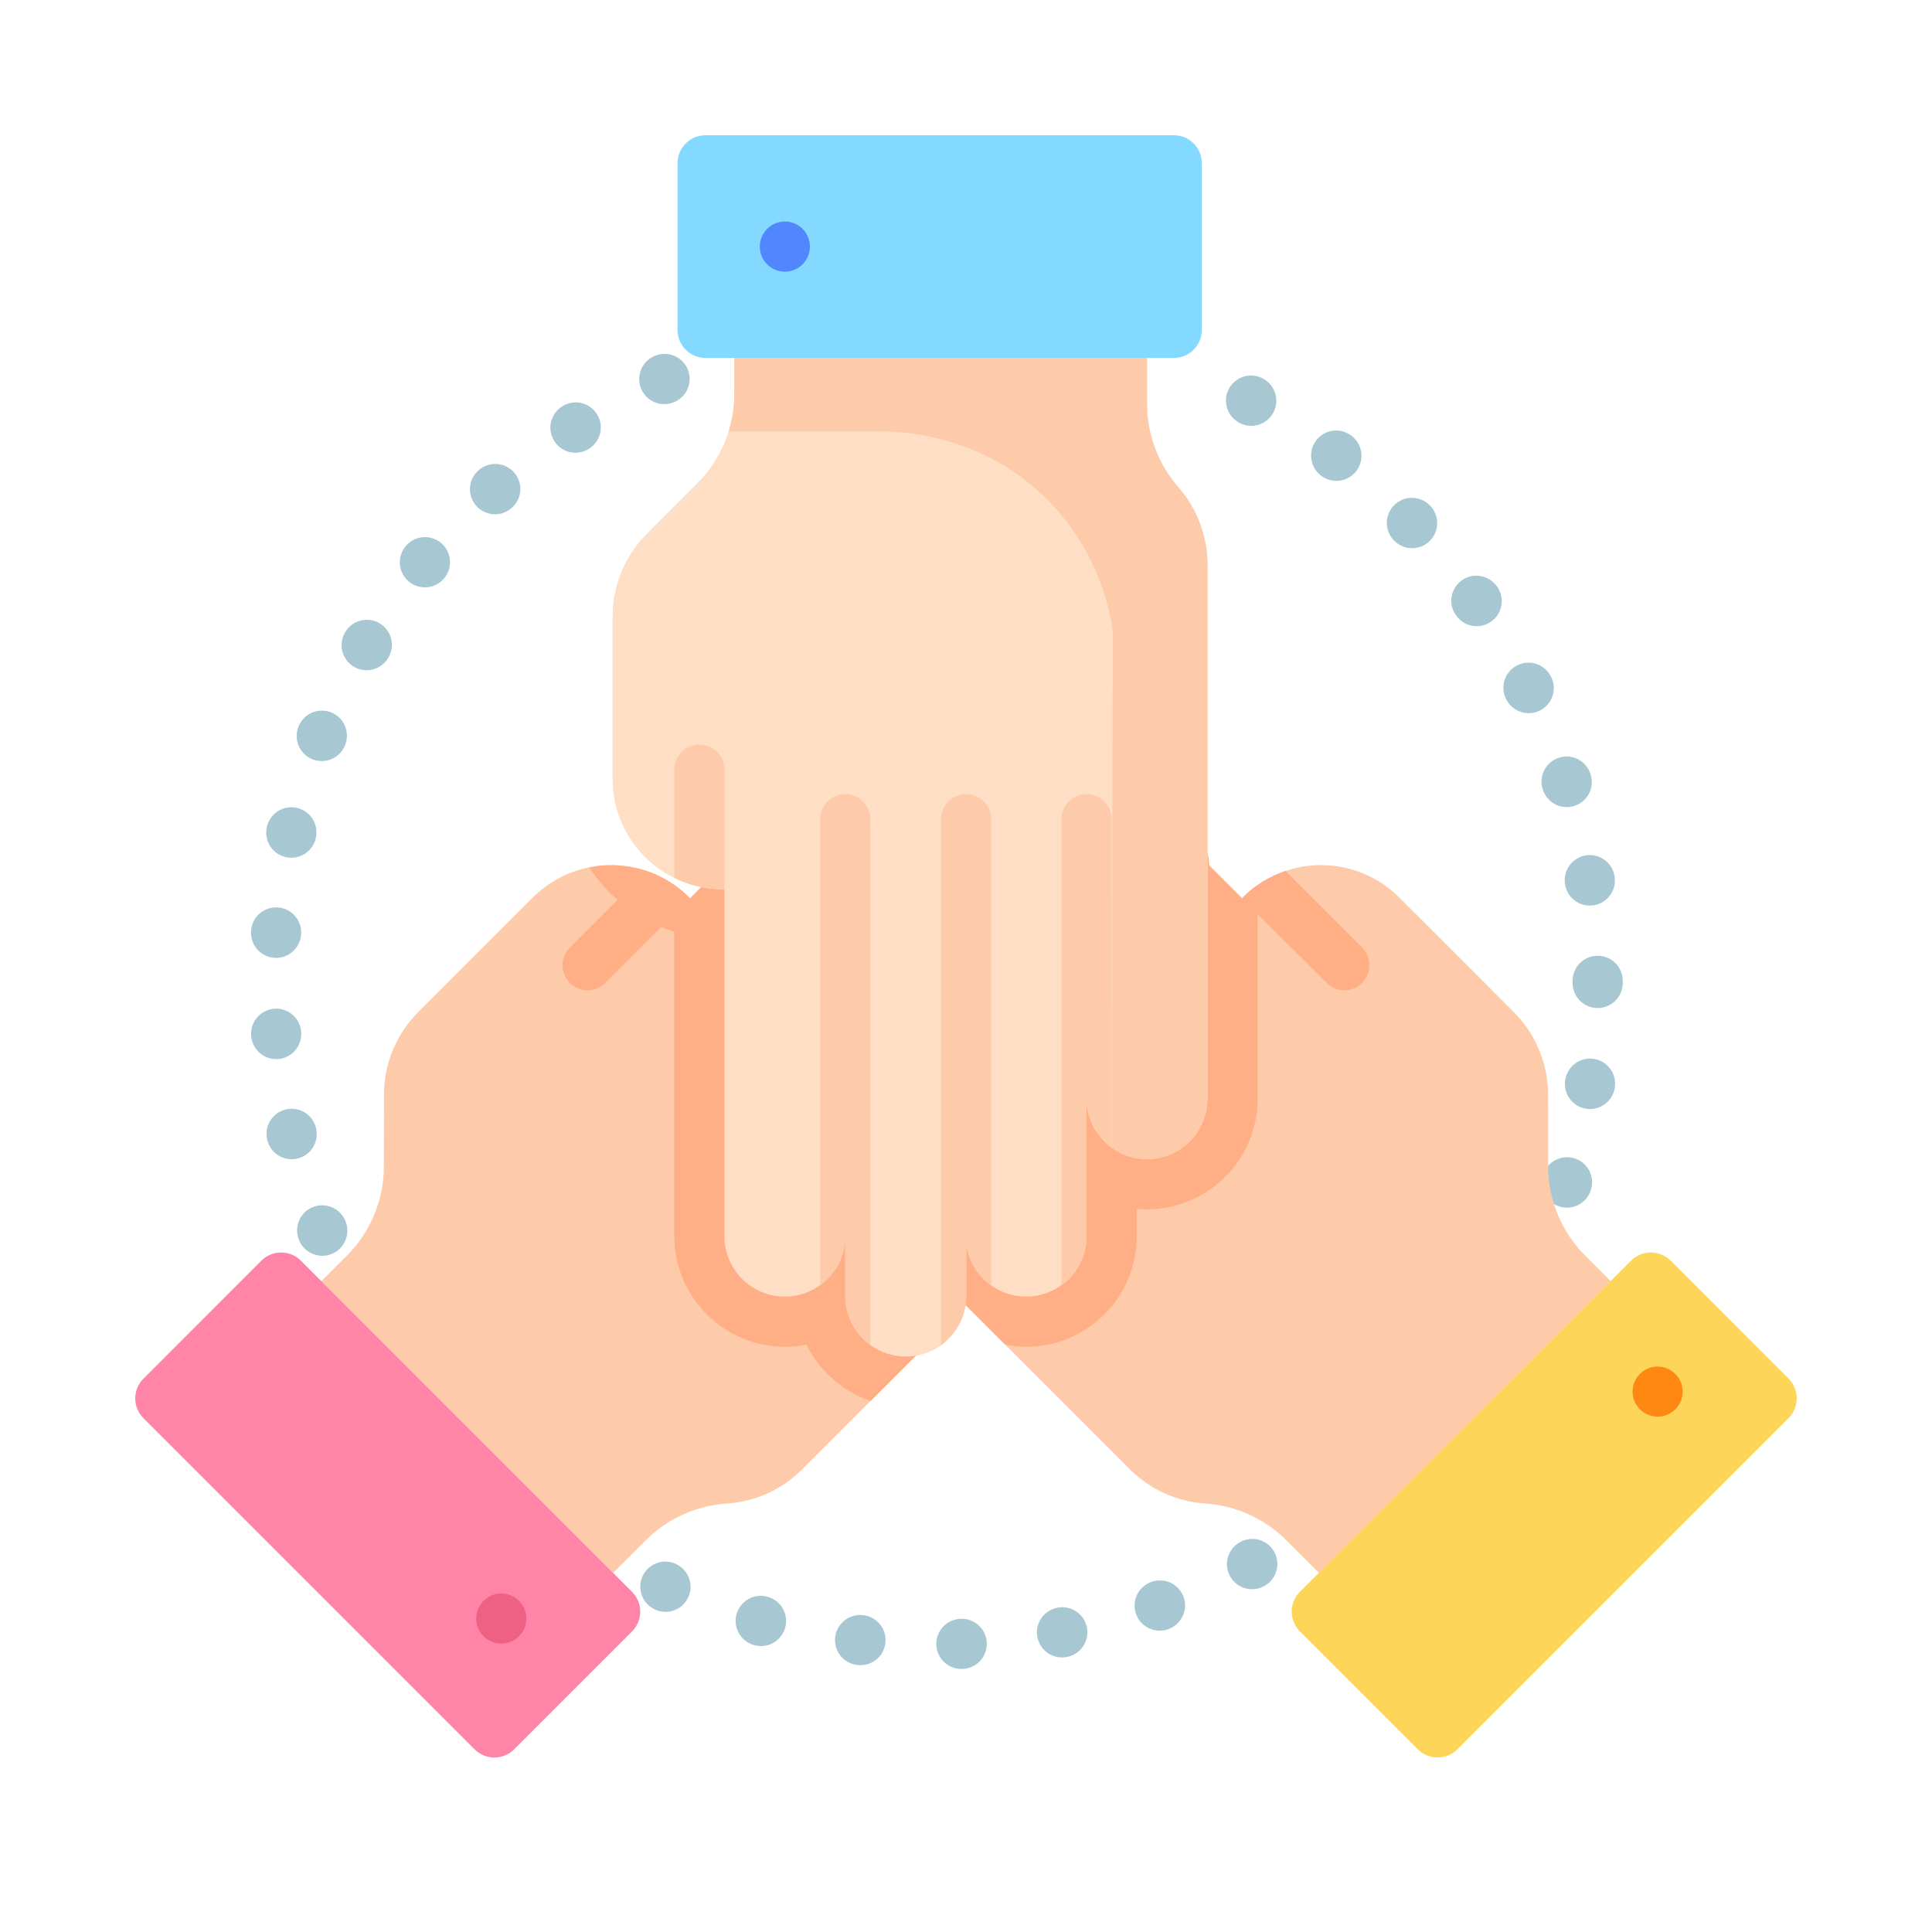 <svg width="100" height="100" viewBox="0 0 100 100" fill="none" xmlns="http://www.w3.org/2000/svg">
<path d="M49.76 86.385C49.422 86.385 49.098 86.253 48.856 86.017C48.614 85.782 48.473 85.461 48.463 85.124C48.458 84.953 48.487 84.784 48.548 84.624C48.608 84.465 48.7 84.32 48.817 84.196C48.934 84.072 49.074 83.972 49.23 83.903C49.385 83.833 49.553 83.795 49.724 83.79C50.441 83.757 51.044 84.313 51.076 85.029C51.108 85.745 50.552 86.351 49.835 86.383L49.798 86.384C49.785 86.385 49.773 86.385 49.76 86.385ZM44.541 86.189C44.49 86.189 44.44 86.187 44.388 86.181L44.385 86.18C43.671 86.109 43.155 85.474 43.227 84.76C43.298 84.046 43.938 83.527 44.651 83.598L44.691 83.602C45.403 83.686 45.912 84.331 45.828 85.043C45.791 85.359 45.64 85.65 45.403 85.861C45.166 86.072 44.859 86.189 44.541 86.189ZM54.967 85.789C54.667 85.789 54.376 85.684 54.144 85.493C53.912 85.302 53.754 85.037 53.696 84.742C53.663 84.575 53.663 84.403 53.696 84.236C53.73 84.068 53.796 83.91 53.891 83.768C53.986 83.626 54.108 83.505 54.25 83.411C54.392 83.316 54.551 83.251 54.718 83.218L54.742 83.213C54.91 83.181 55.082 83.182 55.248 83.217C55.416 83.251 55.574 83.319 55.715 83.414C55.856 83.51 55.977 83.633 56.07 83.775C56.164 83.918 56.229 84.077 56.261 84.245C56.325 84.583 56.253 84.933 56.059 85.217C55.866 85.502 55.568 85.698 55.23 85.763L55.22 85.765C55.136 85.781 55.052 85.789 54.967 85.789ZM39.392 85.201C39.279 85.201 39.164 85.185 39.049 85.155L39.042 85.153C38.35 84.968 37.937 84.258 38.12 83.566C38.209 83.233 38.425 82.949 38.722 82.776C39.02 82.603 39.374 82.555 39.706 82.643L39.733 82.65C39.898 82.695 40.052 82.772 40.186 82.876C40.321 82.981 40.434 83.111 40.518 83.258C40.603 83.406 40.657 83.57 40.679 83.739C40.7 83.908 40.688 84.079 40.643 84.244C40.568 84.519 40.405 84.761 40.179 84.934C39.953 85.107 39.677 85.2 39.392 85.201ZM60.025 84.403C59.758 84.403 59.498 84.321 59.28 84.168C59.061 84.015 58.895 83.799 58.804 83.548C58.687 83.225 58.703 82.868 58.848 82.556C58.994 82.244 59.257 82.003 59.58 81.885L59.602 81.878C60.276 81.636 61.019 81.985 61.262 82.66C61.505 83.335 61.154 84.078 60.479 84.321L60.468 84.325C60.326 84.376 60.176 84.403 60.025 84.403ZM34.449 83.43C34.266 83.43 34.086 83.391 33.919 83.316L33.901 83.308C33.746 83.237 33.606 83.137 33.49 83.013C33.373 82.888 33.283 82.742 33.223 82.583C33.163 82.423 33.135 82.253 33.14 82.083C33.146 81.913 33.185 81.745 33.255 81.59C33.326 81.435 33.426 81.295 33.55 81.178C33.675 81.062 33.821 80.971 33.98 80.911C34.14 80.851 34.31 80.823 34.48 80.829C34.65 80.834 34.818 80.873 34.973 80.944C35.626 81.239 35.924 82.01 35.629 82.664C35.527 82.892 35.361 83.085 35.152 83.221C34.943 83.357 34.698 83.43 34.449 83.43ZM64.805 82.258C64.57 82.258 64.339 82.194 64.137 82.073C63.935 81.952 63.77 81.779 63.659 81.571C63.579 81.421 63.529 81.256 63.512 81.086C63.495 80.916 63.512 80.745 63.562 80.582C63.612 80.419 63.693 80.267 63.801 80.135C63.909 80.004 64.043 79.895 64.193 79.814C64.495 79.649 64.85 79.609 65.18 79.705C65.511 79.801 65.79 80.025 65.956 80.326C66.301 80.954 66.073 81.743 65.444 82.089L65.415 82.105C65.227 82.205 65.018 82.258 64.805 82.258ZM76.593 70.656L76.601 70.662L76.464 70.564L76.593 70.656ZM16.683 64.999C16.424 64.999 16.172 64.922 15.958 64.778C15.743 64.634 15.577 64.429 15.479 64.189L15.476 64.18C15.203 63.518 15.518 62.758 16.18 62.485C16.843 62.212 17.602 62.527 17.875 63.189L17.884 63.212C18.155 63.876 17.834 64.634 17.17 64.903C17.011 64.968 16.845 64.999 16.683 64.999ZM81.104 62.508C80.899 62.508 80.698 62.46 80.516 62.367C80.333 62.275 80.175 62.14 80.055 61.975C79.934 61.81 79.855 61.618 79.822 61.416C79.79 61.214 79.805 61.008 79.868 60.813C80.08 60.131 80.803 59.746 81.486 59.953C82.171 60.162 82.559 60.885 82.351 61.569L82.335 61.621C82.249 61.879 82.084 62.104 81.863 62.263C81.642 62.422 81.376 62.508 81.104 62.508H81.104ZM15.096 60.002C14.804 60.002 14.521 59.904 14.292 59.723C14.063 59.542 13.902 59.289 13.834 59.006L13.83 58.989C13.75 58.654 13.807 58.301 13.987 58.008C14.167 57.714 14.457 57.505 14.791 57.425C14.957 57.385 15.129 57.378 15.297 57.405C15.466 57.432 15.627 57.492 15.772 57.581C15.918 57.67 16.044 57.787 16.144 57.925C16.244 58.064 16.315 58.22 16.355 58.386L16.359 58.403C16.439 58.737 16.383 59.09 16.202 59.383C16.022 59.677 15.733 59.886 15.398 59.966C15.299 59.99 15.198 60.002 15.096 60.002ZM82.298 57.404C82.223 57.404 82.147 57.397 82.071 57.383C81.734 57.324 81.435 57.134 81.237 56.856C81.04 56.577 80.96 56.232 81.016 55.895C81.125 55.189 81.783 54.702 82.489 54.806C83.197 54.911 83.688 55.568 83.583 56.277L83.575 56.331C83.522 56.631 83.365 56.903 83.131 57.099C82.898 57.295 82.603 57.403 82.298 57.404ZM14.294 54.819C13.629 54.819 13.062 54.311 13.003 53.636L12.999 53.582C12.979 53.239 13.096 52.901 13.325 52.644C13.554 52.387 13.876 52.231 14.219 52.21C14.928 52.167 15.54 52.707 15.59 53.416C15.647 54.127 15.119 54.754 14.407 54.815C14.37 54.818 14.332 54.819 14.294 54.819ZM82.695 52.176C82.525 52.176 82.356 52.143 82.198 52.078C82.041 52.012 81.898 51.917 81.777 51.796C81.657 51.676 81.561 51.533 81.496 51.375C81.431 51.218 81.397 51.049 81.397 50.878V50.783C81.395 50.612 81.427 50.441 81.492 50.282C81.556 50.123 81.651 49.978 81.772 49.856C81.893 49.734 82.037 49.637 82.195 49.571C82.353 49.505 82.523 49.471 82.695 49.471C82.867 49.471 83.037 49.505 83.195 49.571C83.354 49.637 83.497 49.734 83.618 49.856C83.739 49.978 83.834 50.123 83.898 50.282C83.963 50.441 83.995 50.612 83.993 50.783V50.8C83.993 50.81 83.993 50.819 83.992 50.827C83.993 50.839 83.993 50.85 83.993 50.861V50.878C83.993 51.049 83.96 51.218 83.894 51.375C83.829 51.533 83.734 51.676 83.613 51.796C83.493 51.917 83.349 52.013 83.192 52.078C83.034 52.143 82.866 52.176 82.695 52.176ZM14.291 49.58C14.254 49.58 14.216 49.577 14.178 49.574C13.835 49.545 13.519 49.38 13.297 49.118C13.076 48.855 12.968 48.515 12.997 48.173C13.046 47.464 13.653 46.924 14.367 46.969C14.711 46.989 15.033 47.145 15.261 47.402C15.49 47.659 15.607 47.996 15.587 48.34L15.582 48.394C15.555 48.717 15.406 49.018 15.167 49.238C14.928 49.457 14.616 49.579 14.291 49.58ZM82.288 46.872C81.983 46.872 81.688 46.764 81.454 46.568C81.221 46.372 81.064 46.1 81.012 45.799L81.002 45.746C80.952 45.405 81.04 45.059 81.245 44.782C81.451 44.506 81.757 44.323 82.098 44.273C82.803 44.168 83.464 44.657 83.57 45.364C83.625 45.701 83.545 46.046 83.348 46.325C83.15 46.603 82.851 46.792 82.515 46.852C82.44 46.865 82.364 46.872 82.288 46.872ZM15.079 44.397C14.979 44.397 14.877 44.386 14.776 44.361C14.442 44.282 14.153 44.072 13.972 43.78C13.792 43.487 13.735 43.135 13.814 42.8C13.888 42.467 14.091 42.176 14.377 41.991C14.664 41.806 15.013 41.742 15.347 41.812C16.048 41.959 16.498 42.646 16.351 43.348L16.34 43.401C16.198 43.996 15.666 44.397 15.079 44.397ZM81.097 41.775C80.823 41.775 80.556 41.688 80.334 41.527C80.112 41.367 79.946 41.141 79.859 40.881L79.845 40.836C79.795 40.673 79.777 40.502 79.793 40.332C79.809 40.162 79.858 39.997 79.938 39.847C80.018 39.696 80.127 39.563 80.258 39.454C80.389 39.346 80.541 39.264 80.704 39.214C80.867 39.164 81.038 39.146 81.208 39.162C81.377 39.178 81.542 39.227 81.693 39.307C81.844 39.387 81.977 39.495 82.085 39.627C82.194 39.758 82.276 39.91 82.326 40.073L82.326 40.075C82.553 40.755 82.183 41.483 81.503 41.709C81.372 41.753 81.235 41.776 81.097 41.775ZM16.652 39.393C16.439 39.393 16.23 39.341 16.042 39.241C15.854 39.141 15.694 38.996 15.575 38.82C15.457 38.643 15.383 38.44 15.361 38.229C15.339 38.017 15.37 37.803 15.45 37.606L15.456 37.591C15.521 37.433 15.615 37.289 15.735 37.167C15.854 37.046 15.997 36.95 16.154 36.883C16.311 36.817 16.479 36.782 16.65 36.781C16.82 36.78 16.989 36.812 17.147 36.876C17.466 37.006 17.72 37.257 17.854 37.574C17.988 37.891 17.991 38.248 17.861 38.567L17.855 38.583C17.757 38.823 17.591 39.027 17.377 39.172C17.162 39.316 16.91 39.393 16.652 39.393V39.393ZM79.128 36.914C78.889 36.914 78.654 36.848 78.449 36.724C78.245 36.599 78.078 36.42 77.968 36.208L77.949 36.169C77.873 36.016 77.829 35.85 77.818 35.68C77.807 35.51 77.83 35.339 77.885 35.178C77.94 35.017 78.026 34.868 78.139 34.74C78.251 34.612 78.388 34.507 78.541 34.432C79.184 34.116 79.962 34.381 80.278 35.024L80.279 35.026C80.608 35.663 80.356 36.441 79.719 36.77C79.536 36.865 79.334 36.914 79.128 36.914ZM18.976 34.691C18.738 34.691 18.504 34.626 18.301 34.501C18.008 34.322 17.798 34.035 17.716 33.702C17.635 33.368 17.689 33.016 17.866 32.722C18.039 32.428 18.32 32.213 18.649 32.125C18.979 32.036 19.329 32.081 19.626 32.249C19.779 32.336 19.912 32.452 20.018 32.592C20.125 32.731 20.202 32.891 20.244 33.061C20.287 33.231 20.295 33.408 20.268 33.581C20.24 33.755 20.178 33.921 20.085 34.069C19.969 34.259 19.806 34.416 19.612 34.526C19.418 34.634 19.199 34.691 18.976 34.691ZM76.434 32.412C76.222 32.412 76.013 32.36 75.826 32.261C75.638 32.162 75.478 32.018 75.359 31.843C74.942 31.26 75.081 30.455 75.665 30.038C76.248 29.621 77.062 29.762 77.479 30.346L77.507 30.385C77.7 30.67 77.772 31.02 77.707 31.358C77.642 31.696 77.446 31.995 77.161 32.188C76.947 32.334 76.693 32.412 76.434 32.412ZM21.991 30.401C21.689 30.401 21.396 30.295 21.163 30.102C20.898 29.882 20.731 29.566 20.7 29.223C20.668 28.88 20.774 28.538 20.994 28.273L21.005 28.26C21.226 27.999 21.541 27.835 21.882 27.805C22.223 27.775 22.562 27.881 22.825 28.099C23.089 28.318 23.255 28.632 23.288 28.973C23.321 29.313 23.218 29.653 23.002 29.919L22.991 29.932C22.869 30.079 22.716 30.197 22.544 30.278C22.371 30.359 22.182 30.401 21.991 30.401ZM73.09 28.374C72.915 28.374 72.742 28.339 72.581 28.271C72.42 28.202 72.275 28.102 72.154 27.975C71.652 27.463 71.659 26.64 72.171 26.138C72.683 25.637 73.504 25.644 74.005 26.156L74.027 26.177C74.145 26.3 74.237 26.445 74.299 26.604C74.361 26.763 74.391 26.932 74.388 27.103C74.385 27.273 74.347 27.441 74.279 27.597C74.21 27.753 74.112 27.895 73.989 28.012C73.748 28.245 73.425 28.375 73.09 28.374ZM25.624 26.619C25.36 26.619 25.103 26.539 24.886 26.389C24.669 26.24 24.503 26.028 24.41 25.781C24.316 25.535 24.3 25.266 24.363 25.01C24.426 24.754 24.566 24.524 24.763 24.349L24.768 24.345C25.302 23.868 26.123 23.911 26.601 24.444C27.078 24.977 27.037 25.795 26.504 26.274L26.483 26.293C26.246 26.503 25.941 26.619 25.624 26.619ZM69.171 24.89C68.896 24.89 68.627 24.802 68.405 24.639L68.362 24.606C68.09 24.394 67.913 24.084 67.871 23.742C67.828 23.401 67.922 23.056 68.134 22.785C68.345 22.513 68.654 22.337 68.995 22.294C69.336 22.251 69.68 22.345 69.952 22.555C70.169 22.718 70.33 22.946 70.411 23.206C70.492 23.466 70.489 23.745 70.403 24.004C70.316 24.262 70.151 24.486 69.93 24.645C69.709 24.805 69.443 24.89 69.171 24.89ZM29.786 23.433C29.506 23.433 29.233 23.342 29.008 23.174C28.784 23.006 28.619 22.77 28.54 22.5C28.461 22.231 28.471 21.944 28.57 21.681C28.668 21.418 28.848 21.194 29.084 21.043C29.369 20.854 29.717 20.786 30.052 20.852C30.387 20.919 30.682 21.114 30.873 21.397C30.969 21.538 31.036 21.696 31.071 21.863C31.105 22.03 31.107 22.202 31.074 22.369C31.042 22.537 30.978 22.696 30.884 22.839C30.79 22.981 30.669 23.103 30.528 23.199L30.483 23.229C30.275 23.362 30.033 23.433 29.786 23.433ZM64.765 22.041C64.554 22.041 64.346 21.989 64.159 21.89L64.128 21.872C63.5 21.527 63.271 20.738 63.616 20.11C63.961 19.482 64.751 19.253 65.379 19.598L65.383 19.6C66.009 19.942 66.246 20.729 65.907 21.357C65.797 21.564 65.632 21.736 65.431 21.857C65.23 21.977 65 22.041 64.765 22.041L64.765 22.041ZM34.385 20.918C34.135 20.919 33.891 20.846 33.68 20.711C33.47 20.576 33.304 20.382 33.201 20.155C33.131 19.999 33.092 19.832 33.086 19.662C33.081 19.491 33.109 19.322 33.169 19.162C33.229 19.003 33.32 18.857 33.437 18.733C33.553 18.608 33.693 18.509 33.848 18.438L33.879 18.425C34.535 18.137 35.3 18.437 35.588 19.094C35.726 19.409 35.733 19.766 35.607 20.087C35.481 20.407 35.234 20.665 34.919 20.803C34.751 20.879 34.569 20.918 34.385 20.918Z" fill="#A7C7D3"/>
<path d="M58.488 76.056L38.947 56.516C37.722 55.292 37.721 53.31 38.944 52.088C39.408 51.622 40.008 51.316 40.658 51.213C41.615 51.059 42.632 51.351 43.372 52.092L38.34 47.06C38.049 46.77 37.818 46.425 37.66 46.045C37.503 45.665 37.422 45.258 37.422 44.847C37.422 44.68 37.435 44.513 37.462 44.346C37.565 43.697 37.871 43.096 38.337 42.632C38.796 42.171 39.387 41.867 40.028 41.76C40.455 41.689 40.893 41.706 41.313 41.813C41.733 41.919 42.126 42.111 42.468 42.377L40.553 40.463C40.261 40.172 40.03 39.826 39.872 39.446C39.715 39.066 39.633 38.658 39.634 38.246C39.633 38.076 39.647 37.906 39.676 37.738C39.779 37.092 40.084 36.495 40.548 36.033C41.013 35.566 41.614 35.26 42.265 35.158C42.754 35.078 43.256 35.117 43.728 35.27C44.2 35.422 44.628 35.685 44.979 36.036L47.171 38.229C46.82 37.879 46.558 37.45 46.405 36.978C46.252 36.506 46.214 36.005 46.293 35.515C46.395 34.865 46.702 34.265 47.168 33.801C48.389 32.58 50.373 32.581 51.596 33.805L64.295 46.504L64.33 46.453C64.951 45.83 65.708 45.36 66.542 45.079C68.538 44.406 70.837 44.866 72.43 46.46L78.35 52.38C79.488 53.518 80.128 55.059 80.13 56.668L80.133 60.372C80.135 62.105 80.824 63.765 82.05 64.99L83.37 66.31L68.268 81.412L66.58 79.725C65.458 78.603 63.967 77.927 62.384 77.823C60.914 77.726 59.529 77.098 58.488 76.056Z" fill="#FECBAA"/>
<path d="M67.282 82.393L84.425 65.251C84.559 65.117 84.718 65.01 84.894 64.938C85.069 64.865 85.257 64.827 85.447 64.827C85.637 64.827 85.825 64.865 86.001 64.938C86.176 65.01 86.335 65.117 86.47 65.251L92.574 71.356C93.139 71.921 93.139 72.837 92.574 73.401L75.433 90.543C74.868 91.108 73.952 91.108 73.388 90.543L67.282 84.438C66.718 83.873 66.718 82.957 67.282 82.393Z" fill="#FDD559"/>
<path d="M84.88 72.945C85.388 73.453 86.208 73.453 86.714 72.947C87.22 72.442 87.219 71.62 86.713 71.114C86.206 70.606 85.385 70.606 84.879 71.112C84.636 71.355 84.5 71.685 84.5 72.029C84.5 72.373 84.637 72.702 84.88 72.945Z" fill="#FF8812"/>
<path d="M68.662 50.875L64.289 46.504L64.324 46.453C64.945 45.83 65.702 45.36 66.536 45.079L70.497 49.04C70.74 49.283 70.877 49.614 70.877 49.958C70.877 50.302 70.74 50.632 70.497 50.875C70.376 50.996 70.233 51.092 70.076 51.157C69.918 51.222 69.749 51.256 69.579 51.256C69.409 51.256 69.24 51.222 69.082 51.157C68.925 51.092 68.782 50.996 68.662 50.875V50.875Z" fill="#FFAE85"/>
<path d="M41.515 76.058L61.056 56.518C62.28 55.293 62.282 53.312 61.059 52.09C60.595 51.624 59.995 51.317 59.345 51.215C58.388 51.06 57.371 51.353 56.63 52.093L61.662 47.062C61.954 46.772 62.185 46.426 62.343 46.047C62.5 45.667 62.581 45.259 62.581 44.848C62.581 44.682 62.568 44.514 62.541 44.348C62.438 43.699 62.132 43.098 61.666 42.634C61.207 42.173 60.616 41.868 59.975 41.762C59.548 41.691 59.11 41.709 58.69 41.815C58.27 41.921 57.877 42.113 57.535 42.379L59.45 40.464C59.742 40.173 59.973 39.828 60.131 39.448C60.288 39.067 60.369 38.66 60.369 38.248C60.37 38.078 60.356 37.907 60.327 37.739C60.224 37.093 59.919 36.496 59.455 36.034C58.99 35.568 58.389 35.262 57.738 35.16C57.248 35.08 56.747 35.118 56.275 35.271C55.803 35.424 55.374 35.687 55.024 36.038L52.832 38.231C53.183 37.881 53.445 37.452 53.598 36.98C53.751 36.508 53.789 36.006 53.71 35.517C53.608 34.867 53.301 34.266 52.835 33.802C51.614 32.581 49.63 32.583 48.407 33.806L35.708 46.505L35.673 46.455C35.051 45.832 34.295 45.362 33.461 45.081C31.464 44.408 29.166 44.868 27.573 46.461L21.652 52.383C20.515 53.52 19.875 55.061 19.873 56.669L19.869 60.373C19.868 62.106 19.179 63.767 17.953 64.992L16.633 66.312L31.735 81.414L33.423 79.727C34.545 78.605 36.036 77.929 37.619 77.825C39.089 77.728 40.474 77.1 41.515 76.058Z" fill="#FECBAA"/>
<path d="M32.716 82.394L15.573 65.253C15.439 65.119 15.28 65.012 15.104 64.939C14.929 64.867 14.741 64.829 14.551 64.829C14.361 64.829 14.173 64.867 13.998 64.939C13.822 65.012 13.663 65.119 13.528 65.253L7.424 71.358C7.289 71.492 7.183 71.651 7.11 71.827C7.037 72.002 7 72.19 7 72.38C7 72.57 7.037 72.758 7.11 72.934C7.183 73.109 7.289 73.269 7.424 73.403L24.565 90.545C24.699 90.679 24.859 90.786 25.034 90.858C25.21 90.931 25.398 90.969 25.588 90.969C25.778 90.969 25.966 90.931 26.142 90.858C26.317 90.786 26.477 90.679 26.611 90.545L32.716 84.44C32.85 84.306 32.956 84.146 33.029 83.971C33.102 83.795 33.139 83.607 33.139 83.417C33.139 83.227 33.102 83.039 33.029 82.864C32.956 82.688 32.85 82.529 32.716 82.394Z" fill="#FF84A7"/>
<path d="M26.861 84.693C27.369 84.186 27.369 83.365 26.863 82.859C26.357 82.353 25.536 82.354 25.029 82.861C24.522 83.367 24.521 84.189 25.027 84.695C25.271 84.938 25.601 85.074 25.945 85.074C26.289 85.073 26.618 84.937 26.861 84.693Z" fill="#EF6085"/>
<path d="M31.333 50.877L35.705 46.505L35.669 46.455C35.048 45.832 34.291 45.362 33.458 45.081L29.497 49.041C29.254 49.285 29.117 49.615 29.117 49.959C29.117 50.304 29.254 50.634 29.497 50.877C29.618 50.998 29.761 51.094 29.918 51.159C30.076 51.224 30.245 51.258 30.415 51.258C30.586 51.258 30.754 51.224 30.912 51.159C31.069 51.094 31.212 50.998 31.333 50.877Z" fill="#FFAE85"/>
<path d="M62.498 29.228V56.862C62.498 58.595 61.098 59.996 59.369 59.996C58.686 59.996 58.053 59.776 57.538 59.402C57.136 59.112 56.808 58.731 56.583 58.289C56.357 57.847 56.24 57.358 56.24 56.862V63.978C56.241 64.474 56.124 64.963 55.898 65.405C55.673 65.847 55.345 66.228 54.943 66.518C54.411 66.905 53.77 67.113 53.112 67.112C52.435 67.112 51.81 66.897 51.3 66.532C50.947 66.281 50.65 65.959 50.428 65.587C50.206 65.215 50.064 64.8 50.011 64.371V67.079C50.011 67.944 49.659 68.73 49.094 69.295C48.974 69.417 48.844 69.527 48.705 69.626C48.175 70.01 47.536 70.216 46.882 70.215C46.224 70.216 45.582 70.007 45.05 69.62C44.647 69.329 44.32 68.948 44.094 68.506C43.868 68.064 43.751 67.575 43.752 67.079V63.978C43.752 64.474 43.635 64.963 43.409 65.405C43.183 65.846 42.856 66.228 42.454 66.518C41.922 66.905 41.281 67.113 40.623 67.112C38.896 67.112 37.494 65.708 37.494 63.978V46.019L37.434 46.03C36.554 46.031 35.687 45.828 34.898 45.438C33.011 44.502 31.711 42.551 31.711 40.298V31.924C31.711 30.316 32.349 28.773 33.484 27.634L36.101 25.013C37.325 23.787 38.012 22.125 38.012 20.393V18.526H59.369V20.912C59.369 22.498 59.946 24.031 60.992 25.224C61.963 26.332 62.498 27.755 62.498 29.228Z" fill="#FEDFC5"/>
<path d="M61.061 52.09C60.597 51.624 59.996 51.317 59.347 51.215C58.389 51.06 57.373 51.353 56.632 52.094L61.664 47.062C62.016 46.712 62.279 46.283 62.431 45.811C62.584 45.339 62.622 44.838 62.543 44.348C62.44 43.699 62.134 43.098 61.668 42.634C61.209 42.173 60.618 41.869 59.977 41.762C59.55 41.691 59.112 41.709 58.692 41.815C58.272 41.921 57.879 42.113 57.537 42.379L59.452 40.464C59.744 40.173 59.975 39.828 60.133 39.448C60.29 39.067 60.371 38.66 60.371 38.248C60.372 38.078 60.358 37.907 60.33 37.739C60.226 37.093 59.92 36.496 59.457 36.034C58.992 35.568 58.391 35.262 57.74 35.16C57.251 35.08 56.749 35.119 56.277 35.271C55.805 35.424 55.376 35.687 55.026 36.038L52.833 38.231C53.184 37.881 53.447 37.452 53.6 36.98C53.752 36.508 53.791 36.006 53.712 35.517C53.609 34.867 53.303 34.267 52.837 33.802C51.616 32.581 49.632 32.583 48.408 33.806L35.71 46.505L35.674 46.455C35.053 45.832 34.296 45.362 33.463 45.081C32.506 44.76 31.481 44.697 30.492 44.897C31.286 46.097 32.396 47.093 33.749 47.764C34.121 47.948 34.506 48.105 34.901 48.232V63.978C34.901 67.137 37.469 69.708 40.625 69.708C41.005 69.708 41.379 69.671 41.743 69.598C42.154 70.44 42.766 71.168 43.524 71.717C43.993 72.059 44.512 72.327 45.063 72.512L61.057 56.518C62.282 55.293 62.283 53.312 61.061 52.09Z" fill="#FFAE85"/>
<path d="M65.095 56.862V45.811C64.822 46.003 64.566 46.218 64.33 46.453L64.295 46.504L51.596 33.805C50.373 32.581 48.389 32.58 47.168 33.801C46.702 34.265 46.395 34.866 46.293 35.516C46.214 36.005 46.252 36.507 46.405 36.978C46.558 37.45 46.82 37.879 47.171 38.229L44.978 36.036C44.628 35.685 44.2 35.422 43.728 35.27C43.256 35.117 42.754 35.079 42.265 35.158C41.614 35.26 41.013 35.566 40.548 36.033C40.084 36.495 39.779 37.092 39.675 37.738C39.647 37.906 39.633 38.076 39.634 38.246C39.634 39.047 39.941 39.85 40.553 40.463L42.468 42.377C42.126 42.111 41.732 41.919 41.312 41.813C40.892 41.707 40.455 41.689 40.028 41.761C39.387 41.867 38.796 42.172 38.337 42.632C37.871 43.096 37.565 43.697 37.462 44.346C37.435 44.513 37.421 44.68 37.422 44.847C37.422 45.258 37.502 45.665 37.66 46.045C37.818 46.425 38.049 46.77 38.34 47.06L43.372 52.092C43.022 51.741 42.593 51.478 42.121 51.325C41.65 51.172 41.148 51.134 40.658 51.213C40.009 51.316 39.408 51.622 38.944 52.088C37.722 53.311 37.723 55.292 38.947 56.517L52.038 69.607C52.389 69.674 52.749 69.708 53.113 69.708C54.326 69.708 55.486 69.332 56.463 68.624C56.711 68.444 56.945 68.245 57.162 68.029C58.243 66.948 58.838 65.51 58.838 63.978V62.568C59.014 62.584 59.192 62.592 59.371 62.592C62.527 62.592 65.095 60.022 65.095 56.862Z" fill="#FFAE85"/>
<path d="M62.498 29.228V56.862C62.498 58.595 61.098 59.996 59.369 59.996C59.323 59.996 59.272 59.996 59.222 59.993C58.617 59.965 58.032 59.761 57.542 59.404C57.54 59.404 57.54 59.402 57.538 59.402C57.136 59.112 56.808 58.731 56.583 58.289C56.357 57.847 56.24 57.358 56.24 56.862V63.978C56.241 64.474 56.124 64.963 55.898 65.405C55.673 65.847 55.345 66.228 54.943 66.518C54.411 66.905 53.77 67.113 53.112 67.112C52.435 67.112 51.81 66.897 51.3 66.532C50.947 66.281 50.65 65.959 50.428 65.587C50.206 65.215 50.064 64.8 50.011 64.371V67.079C50.011 67.944 49.659 68.73 49.094 69.295C48.974 69.417 48.844 69.527 48.705 69.626C48.175 70.01 47.536 70.216 46.882 70.215C46.224 70.216 45.582 70.007 45.05 69.62C44.647 69.329 44.32 68.948 44.094 68.506C43.868 68.064 43.751 67.575 43.752 67.079V63.978C43.752 64.474 43.635 64.963 43.409 65.405C43.183 65.846 42.856 66.228 42.454 66.518C41.922 66.905 41.281 67.113 40.623 67.112C38.896 67.112 37.494 65.708 37.494 63.978V46.019L37.434 46.03C36.554 46.031 35.687 45.828 34.898 45.438C33.011 44.502 31.711 42.551 31.711 40.298V31.924C31.711 30.316 32.349 28.773 33.484 27.634L36.101 25.013C36.852 24.262 37.407 23.339 37.719 22.324C37.913 21.698 38.012 21.047 38.012 20.393V18.526H59.369V20.912C59.369 21.447 59.426 22.011 59.575 22.526C59.827 23.525 60.313 24.45 60.992 25.224C61.955 26.323 62.498 27.765 62.498 29.228Z" fill="#FEDFC5"/>
<path d="M62.497 29.228V56.862C62.497 58.595 61.098 59.996 59.369 59.996C59.322 59.996 59.272 59.996 59.222 59.993C58.616 59.965 58.032 59.761 57.542 59.404L57.595 32.776C57.595 32.615 57.559 32.361 57.491 32.037C56.297 26.221 51.388 22.324 45.45 22.324H37.719C37.913 21.698 38.011 21.047 38.011 20.393V18.526H59.368V20.912C59.368 21.447 59.426 22.011 59.574 22.526C59.827 23.525 60.312 24.45 60.992 25.224C61.954 26.323 62.497 27.765 62.497 29.228Z" fill="#FECBAA"/>
<path d="M60.759 18.526H36.516C36.133 18.526 35.765 18.374 35.494 18.102C35.223 17.831 35.07 17.463 35.07 17.08V8.446C35.07 8.063 35.223 7.695 35.494 7.424C35.765 7.152 36.133 7 36.516 7H60.759C61.142 7 61.51 7.152 61.781 7.424C62.053 7.695 62.205 8.063 62.205 8.446V17.08C62.205 17.464 62.053 17.831 61.781 18.103C61.51 18.374 61.142 18.526 60.759 18.526L60.759 18.526Z" fill="#83D9FF"/>
<path d="M41.92 12.764C41.92 12.046 41.34 11.466 40.624 11.466C39.908 11.466 39.328 12.046 39.328 12.764C39.328 13.48 39.908 14.061 40.624 14.061C41.34 14.061 41.92 13.48 41.92 12.763L41.92 12.764Z" fill="#5186FF"/>
<path d="M57.538 42.401V59.402C57.136 59.112 56.808 58.731 56.582 58.289C56.356 57.847 56.239 57.358 56.24 56.862V63.977C56.24 64.843 55.891 65.627 55.324 66.192C55.206 66.311 55.078 66.42 54.942 66.518V42.401C54.942 42.057 55.079 41.727 55.322 41.483C55.565 41.24 55.895 41.103 56.239 41.103C56.956 41.103 57.538 41.684 57.538 42.401H57.538ZM51.3 42.401V66.532C50.947 66.281 50.65 65.959 50.428 65.587C50.206 65.215 50.064 64.8 50.01 64.371V67.079C50.01 67.944 49.659 68.73 49.093 69.295C48.973 69.417 48.843 69.527 48.704 69.626V42.401C48.704 41.684 49.285 41.103 50.002 41.103C50.718 41.103 51.3 41.684 51.3 42.401ZM45.049 42.401V69.619C44.646 69.329 44.319 68.947 44.093 68.505C43.868 68.064 43.75 67.575 43.751 67.079V63.977C43.751 64.473 43.634 64.962 43.408 65.404C43.183 65.846 42.855 66.228 42.453 66.518V42.401C42.453 42.057 42.59 41.727 42.833 41.483C43.077 41.24 43.407 41.103 43.751 41.103C43.921 41.103 44.09 41.136 44.248 41.201C44.405 41.267 44.548 41.362 44.669 41.483C44.789 41.603 44.885 41.746 44.95 41.904C45.015 42.062 45.049 42.23 45.049 42.401ZM37.494 39.836V46.019L37.433 46.029C36.554 46.03 35.686 45.828 34.898 45.438V39.836C34.898 39.492 35.035 39.162 35.279 38.919C35.522 38.675 35.852 38.538 36.196 38.538C36.367 38.538 36.535 38.572 36.693 38.637C36.85 38.702 36.993 38.798 37.114 38.918C37.234 39.039 37.33 39.182 37.395 39.339C37.461 39.497 37.494 39.665 37.494 39.836Z" fill="#FECBAA"/>
</svg>
